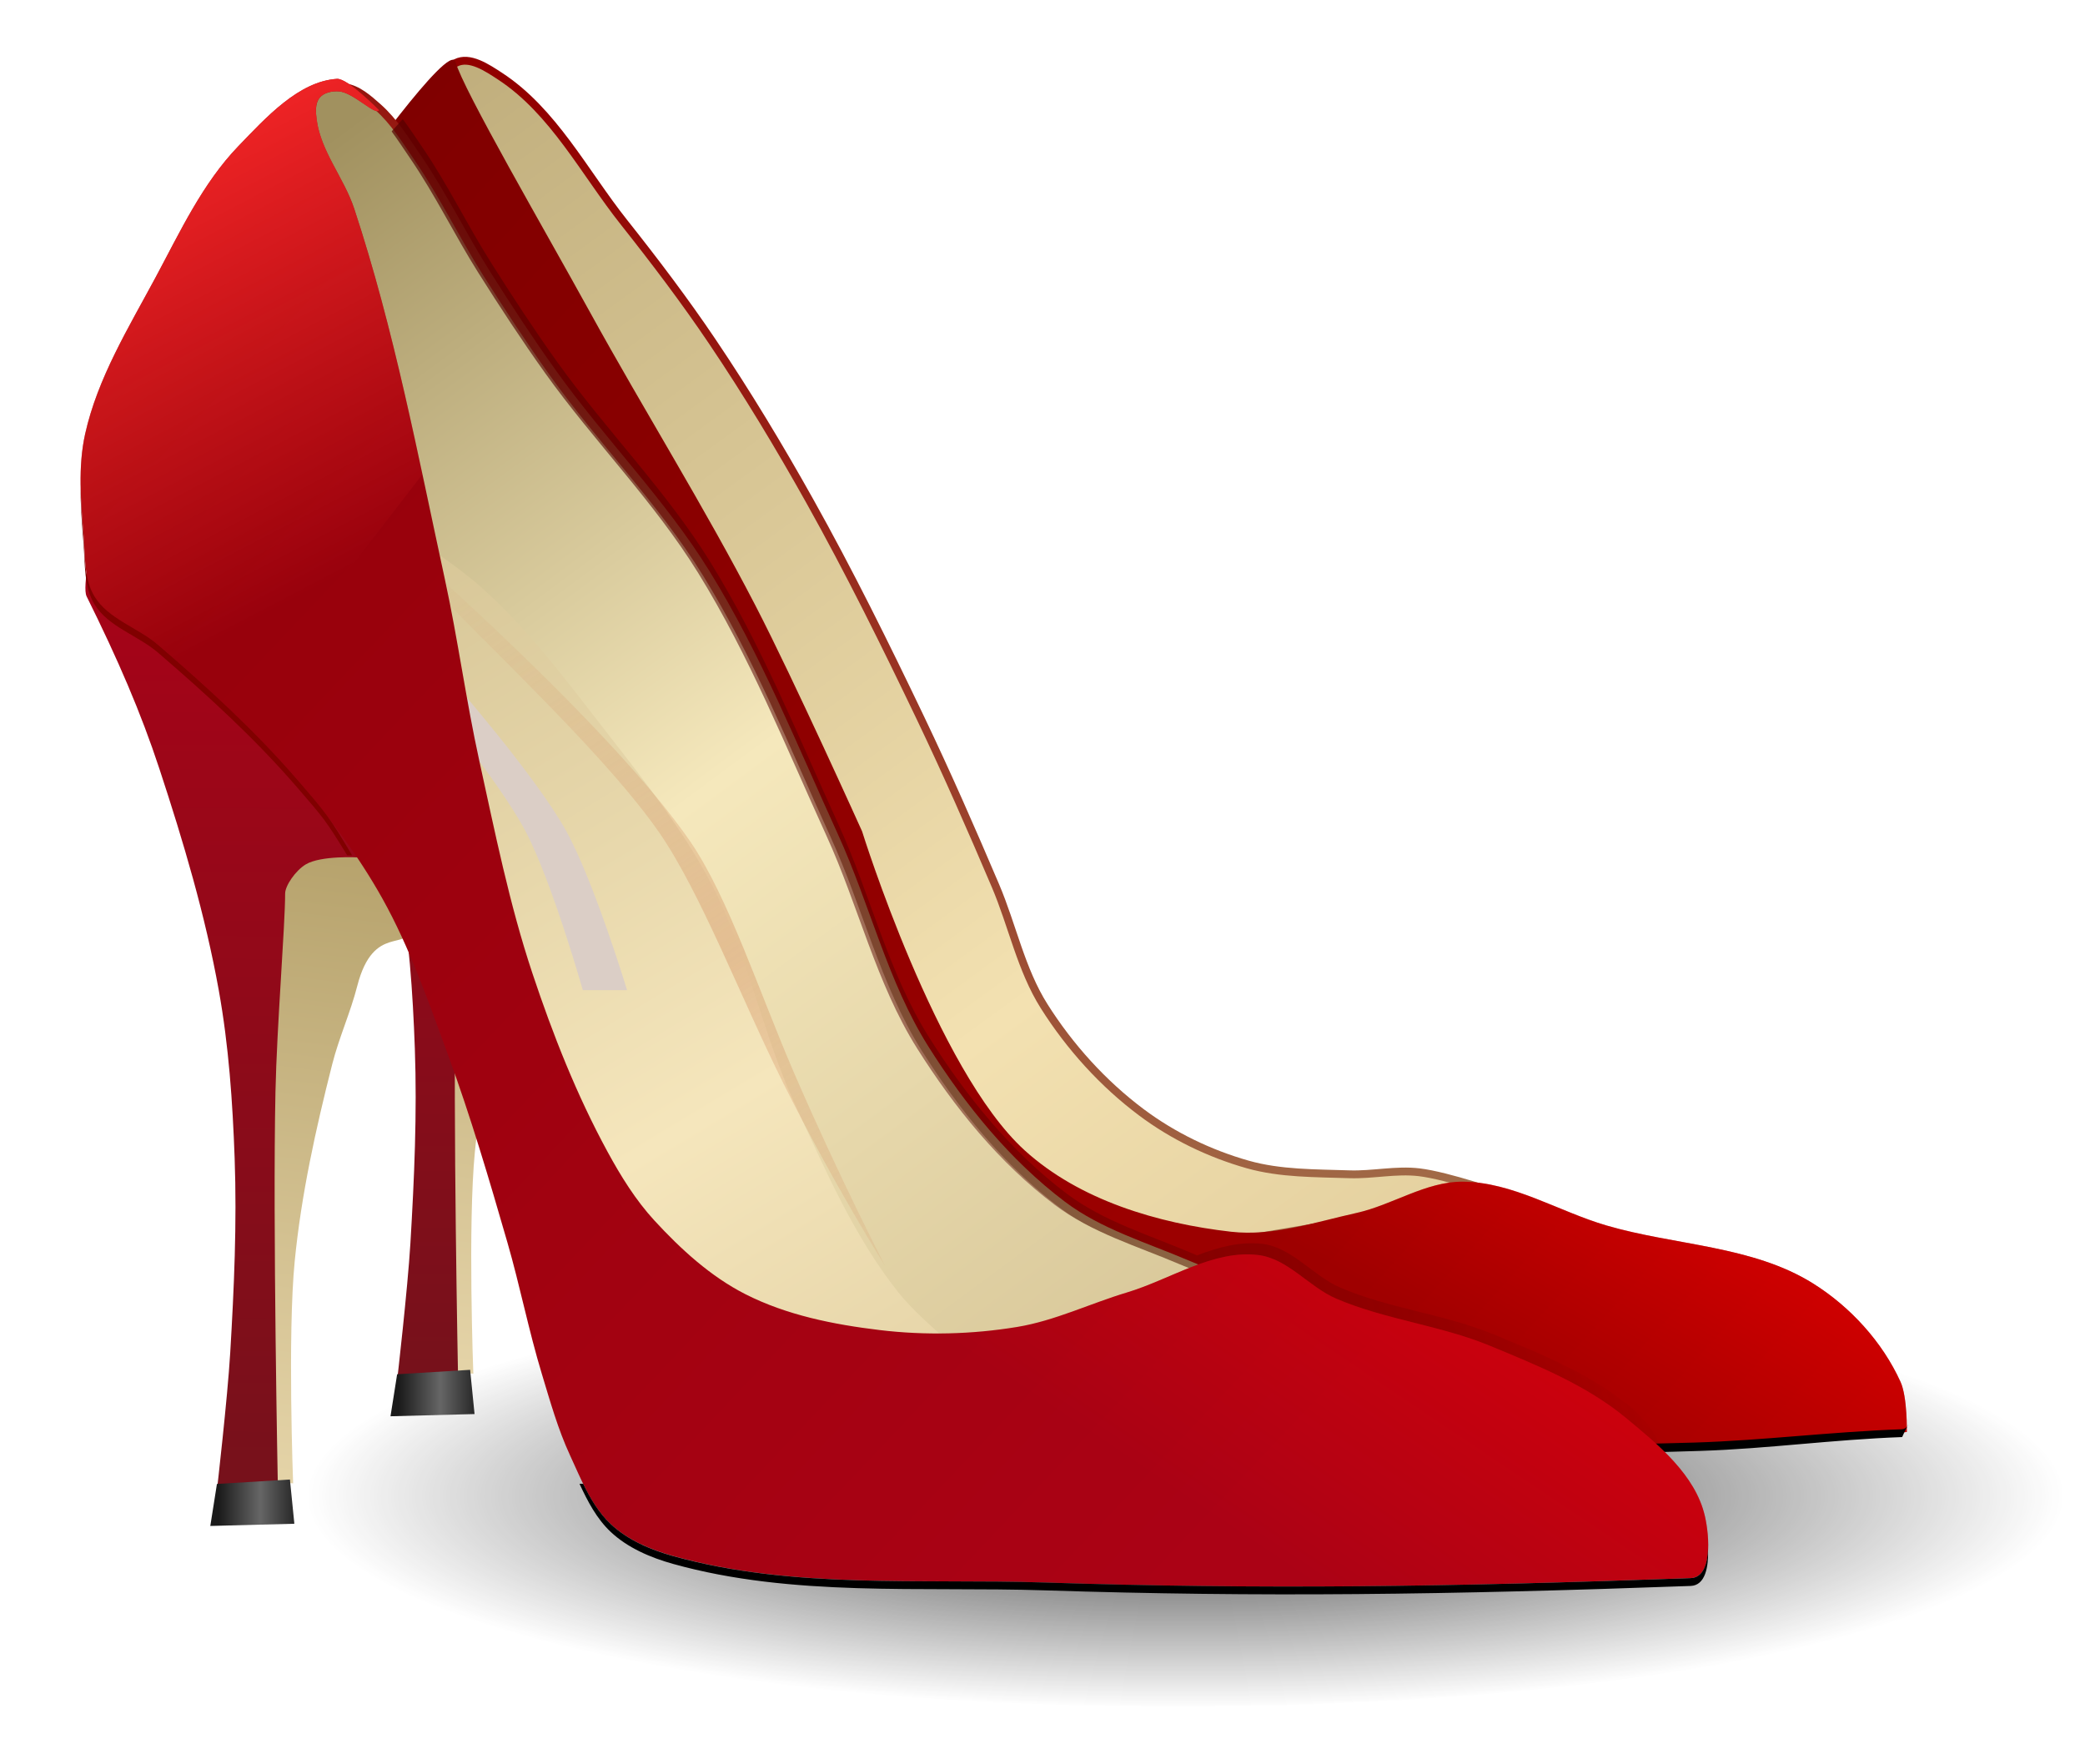 <?xml version="1.0" encoding="UTF-8" standalone="no"?>
<!-- Created with Inkscape (http://www.inkscape.org/) -->

<svg
   xmlns:dc="http://purl.org/dc/elements/1.1/"
   xmlns:cc="http://creativecommons.org/ns#"
   xmlns:rdf="http://www.w3.org/1999/02/22-rdf-syntax-ns#"
   xmlns:svg="http://www.w3.org/2000/svg"
   xmlns="http://www.w3.org/2000/svg"
   xmlns:xlink="http://www.w3.org/1999/xlink"
   xmlns:sodipodi="http://sodipodi.sourceforge.net/DTD/sodipodi-0.dtd"
   xmlns:inkscape="http://www.inkscape.org/namespaces/inkscape"
   id="svg2"
   version="1.1"
   inkscape:version="0.48.3.1 r9886"
   width="260"
   height="220"
   sodipodi:docname="ruby-slippers-logo.svg"
   inkscape:export-filename="ruby-slippers-logo.png"
   inkscape:export-xdpi="19.636364"
   inkscape:export-ydpi="19.636364">
  <defs
     id="defs6">
    <linearGradient
       inkscape:collect="always"
       id="linearGradient4178">
      <stop
         style="stop-color:#ff0000;stop-opacity:1;"
         offset="0"
         id="stop4180" />
      <stop
         style="stop-color:#ff0000;stop-opacity:0;"
         offset="1"
         id="stop4182" />
    </linearGradient>
    <linearGradient
       inkscape:collect="always"
       id="linearGradient4165">
      <stop
         style="stop-color:#ff0000;stop-opacity:1;"
         offset="0"
         id="stop4167" />
      <stop
         style="stop-color:#ff0000;stop-opacity:0;"
         offset="1"
         id="stop4169" />
    </linearGradient>
    <linearGradient
       inkscape:collect="always"
       id="linearGradient4139">
      <stop
         style="stop-color:#ff2a2a;stop-opacity:1;"
         offset="0"
         id="stop4141" />
      <stop
         style="stop-color:#ff2a2a;stop-opacity:0;"
         offset="1"
         id="stop4143" />
    </linearGradient>
    <linearGradient
       inkscape:collect="always"
       id="linearGradient4098">
      <stop
         style="stop-color:#333333;stop-opacity:1;"
         offset="0"
         id="stop4100" />
      <stop
         style="stop-color:#333333;stop-opacity:0;"
         offset="1"
         id="stop4102" />
    </linearGradient>
    <linearGradient
       inkscape:collect="always"
       id="linearGradient4088">
      <stop
         style="stop-color:#ab0215;stop-opacity:1;"
         offset="0"
         id="stop4090" />
      <stop
         style="stop-color:#800000;stop-opacity:1"
         offset="1"
         id="stop4092" />
    </linearGradient>
    <linearGradient
       inkscape:collect="always"
       id="linearGradient4080">
      <stop
         style="stop-color:#550000;stop-opacity:1;"
         offset="0"
         id="stop4082" />
      <stop
         style="stop-color:#550000;stop-opacity:0;"
         offset="1"
         id="stop4084" />
    </linearGradient>
    <linearGradient
       id="linearGradient4001">
      <stop
         style="stop-color:#d38d5f;stop-opacity:0;"
         offset="0"
         id="stop4003" />
      <stop
         id="stop4009"
         offset="0.5"
         style="stop-color:#d38d5f;stop-opacity:0.402;" />
      <stop
         style="stop-color:#d38d5f;stop-opacity:0;"
         offset="1"
         id="stop4005" />
    </linearGradient>
    <linearGradient
       id="linearGradient3963">
      <stop
         style="stop-color:#b9a775;stop-opacity:1"
         offset="0"
         id="stop3965" />
      <stop
         id="stop3971"
         offset="0.5"
         style="stop-color:#f3e1b1;stop-opacity:1;" />
      <stop
         style="stop-color:#c6af7b;stop-opacity:1"
         offset="1"
         id="stop3967" />
    </linearGradient>
    <linearGradient
       id="linearGradient3957"
       inkscape:collect="always">
      <stop
         id="stop3959"
         offset="0"
         style="stop-color:#920000;stop-opacity:1;" />
      <stop
         id="stop3961"
         offset="1"
         style="stop-color:#a79765;stop-opacity:1" />
    </linearGradient>
    <linearGradient
       inkscape:collect="always"
       id="linearGradient3911">
      <stop
         style="stop-color:#aa0000;stop-opacity:1;"
         offset="0"
         id="stop3913" />
      <stop
         style="stop-color:#800000;stop-opacity:1"
         offset="1"
         id="stop3915" />
    </linearGradient>
    <linearGradient
       inkscape:collect="always"
       id="linearGradient3895">
      <stop
         style="stop-color:#920000;stop-opacity:1;"
         offset="0"
         id="stop3897" />
      <stop
         style="stop-color:#a79765;stop-opacity:1"
         offset="1"
         id="stop3899" />
    </linearGradient>
    <linearGradient
       id="linearGradient3115">
      <stop
         style="stop-color:#1a1a1a;stop-opacity:1;"
         offset="0"
         id="stop3117" />
      <stop
         id="stop3123"
         offset="0.5"
         style="stop-color:#666666;stop-opacity:1" />
      <stop
         style="stop-color:#1a1a1a;stop-opacity:1;"
         offset="1"
         id="stop3119" />
    </linearGradient>
    <linearGradient
       inkscape:collect="always"
       id="linearGradient3077">
      <stop
         style="stop-color:#a9945b;stop-opacity:1;"
         offset="0"
         id="stop3079" />
      <stop
         style="stop-color:#e4d3a7;stop-opacity:1"
         offset="1"
         id="stop3081" />
    </linearGradient>
    <linearGradient
       id="linearGradient3041">
      <stop
         style="stop-color:#77111b;stop-opacity:1;"
         offset="0"
         id="stop3043" />
      <stop
         style="stop-color:#ad0117;stop-opacity:1"
         offset="1"
         id="stop3045" />
    </linearGradient>
    <linearGradient
       id="linearGradient3029">
      <stop
         style="stop-color:#d6c596;stop-opacity:1"
         offset="0"
         id="stop3031" />
      <stop
         id="stop3037"
         offset="0.62"
         style="stop-color:#f5e6bc;stop-opacity:1;" />
      <stop
         style="stop-color:#e3d1a4;stop-opacity:1"
         offset="1"
         id="stop3033" />
    </linearGradient>
    <linearGradient
       id="linearGradient3011">
      <stop
         style="stop-color:#a1915f;stop-opacity:1"
         offset="0"
         id="stop3013" />
      <stop
         id="stop3019"
         offset="0.5"
         style="stop-color:#f5e8bc;stop-opacity:1;" />
      <stop
         style="stop-color:#d7c698;stop-opacity:1"
         offset="1"
         id="stop3015" />
    </linearGradient>
    <linearGradient
       inkscape:collect="always"
       id="linearGradient2995">
      <stop
         style="stop-color:#000000;stop-opacity:1;"
         offset="0"
         id="stop2997" />
      <stop
         style="stop-color:#000000;stop-opacity:0;"
         offset="1"
         id="stop2999" />
    </linearGradient>
    <radialGradient
       inkscape:collect="always"
       xlink:href="#linearGradient2995"
       id="radialGradient3001"
       cx="290"
       cy="290"
       fx="290"
       fy="290"
       r="290"
       gradientUnits="userSpaceOnUse" />
    <radialGradient
       inkscape:collect="always"
       xlink:href="#linearGradient4098"
       id="radialGradient4214"
       gradientUnits="userSpaceOnUse"
       gradientTransform="matrix(0.969,0,0,0.086,-2.579,540.537)"
       cx="-118.002"
       cy="591.292"
       fx="-118.002"
       fy="591.292"
       r="131.552" />
    <linearGradient
       inkscape:collect="always"
       xlink:href="#linearGradient3963"
       id="linearGradient4216"
       gradientUnits="userSpaceOnUse"
       gradientTransform="translate(-87.078,-5.646)"
       x1="-181.737"
       y1="317.757"
       x2="5.581"
       y2="575.78" />
    <linearGradient
       inkscape:collect="always"
       xlink:href="#linearGradient3957"
       id="linearGradient4218"
       gradientUnits="userSpaceOnUse"
       gradientTransform="translate(-87.078,-5.646)"
       x1="-144.538"
       y1="335.259"
       x2="-70.575"
       y2="560.536" />
    <linearGradient
       inkscape:collect="always"
       xlink:href="#linearGradient3077"
       id="linearGradient4220"
       gradientUnits="userSpaceOnUse"
       gradientTransform="translate(-1,-1)"
       x1="-182.849"
       y1="412.923"
       x2="-196.018"
       y2="515.526" />
    <linearGradient
       inkscape:collect="always"
       xlink:href="#linearGradient3041"
       id="linearGradient4222"
       gradientUnits="userSpaceOnUse"
       gradientTransform="translate(-260.897,15.969)"
       x1="63.871"
       y1="499.594"
       x2="64.287"
       y2="369.225" />
    <linearGradient
       inkscape:collect="always"
       xlink:href="#linearGradient3115"
       id="linearGradient4224"
       gradientUnits="userSpaceOnUse"
       x1="-202.41"
       y1="518.6"
       x2="-191.682"
       y2="518.6"
       gradientTransform="translate(1,-2.3902422e-6)" />
    <linearGradient
       inkscape:collect="always"
       xlink:href="#linearGradient3911"
       id="linearGradient4226"
       gradientUnits="userSpaceOnUse"
       gradientTransform="translate(-86.078,-6.646)"
       x1="7.401"
       y1="518.019"
       x2="-183.918"
       y2="344.686" />
    <linearGradient
       inkscape:collect="always"
       xlink:href="#linearGradient4178"
       id="linearGradient4228"
       gradientUnits="userSpaceOnUse"
       x1="-84.638"
       y1="445.059"
       x2="-117.375"
       y2="500.952"
       gradientTransform="translate(1,-2.3902422e-6)" />
    <linearGradient
       inkscape:collect="always"
       xlink:href="#linearGradient3011"
       id="linearGradient4230"
       gradientUnits="userSpaceOnUse"
       gradientTransform="translate(-347.975,10.323)"
       x1="71.014"
       y1="330.524"
       x2="184.047"
       y2="484.1" />
    <linearGradient
       inkscape:collect="always"
       xlink:href="#linearGradient3895"
       id="linearGradient4232"
       gradientUnits="userSpaceOnUse"
       gradientTransform="translate(-86.078,-5.646)"
       x1="-106.297"
       y1="357.144"
       x2="-143.623"
       y2="444.975" />
    <linearGradient
       inkscape:collect="always"
       xlink:href="#linearGradient4080"
       id="linearGradient4234"
       gradientUnits="userSpaceOnUse"
       gradientTransform="translate(-87.078,-4.646)"
       x1="-188.933"
       y1="515.008"
       x2="-23.888"
       y2="472.29" />
    <linearGradient
       inkscape:collect="always"
       xlink:href="#linearGradient3029"
       id="linearGradient4236"
       gradientUnits="userSpaceOnUse"
       gradientTransform="translate(-87.078,-5.646)"
       x1="-185.944"
       y1="399.558"
       x2="-116.477"
       y2="514.754" />
    <linearGradient
       inkscape:collect="always"
       xlink:href="#linearGradient3077"
       id="linearGradient4238"
       gradientUnits="userSpaceOnUse"
       gradientTransform="translate(-89.078,-6.646)"
       x1="-182.849"
       y1="412.923"
       x2="-196.018"
       y2="515.526" />
    <linearGradient
       inkscape:collect="always"
       xlink:href="#linearGradient3011"
       id="linearGradient4240"
       gradientUnits="userSpaceOnUse"
       gradientTransform="translate(-348.975,10.323)"
       x1="71.014"
       y1="330.524"
       x2="184.047"
       y2="484.1" />
    <linearGradient
       inkscape:collect="always"
       xlink:href="#linearGradient3041"
       id="linearGradient4242"
       gradientUnits="userSpaceOnUse"
       gradientTransform="translate(-348.975,10.323)"
       x1="63.871"
       y1="499.594"
       x2="64.287"
       y2="369.225" />
    <linearGradient
       inkscape:collect="always"
       xlink:href="#linearGradient4001"
       id="linearGradient4244"
       gradientUnits="userSpaceOnUse"
       gradientTransform="translate(-87.078,-5.646)"
       x1="-172.609"
       y1="389.988"
       x2="-97.064"
       y2="504.779" />
    <linearGradient
       inkscape:collect="always"
       xlink:href="#linearGradient4088"
       id="linearGradient4246"
       gradientUnits="userSpaceOnUse"
       gradientTransform="translate(-87.078,-5.646)"
       x1="-69.347"
       y1="519.464"
       x2="-351.678"
       y2="252.407" />
    <linearGradient
       inkscape:collect="always"
       xlink:href="#linearGradient3115"
       id="linearGradient4248"
       gradientUnits="userSpaceOnUse"
       gradientTransform="translate(-87.078,-5.646)"
       x1="-202.41"
       y1="518.6"
       x2="-191.682"
       y2="518.6" />
    <linearGradient
       inkscape:collect="always"
       xlink:href="#linearGradient4139"
       id="linearGradient4250"
       gradientUnits="userSpaceOnUse"
       x1="-307.05"
       y1="334.331"
       x2="-275.383"
       y2="395.014"
       gradientTransform="translate(1,-2.3902422e-6)" />
    <linearGradient
       inkscape:collect="always"
       xlink:href="#linearGradient4165"
       id="linearGradient4252"
       gradientUnits="userSpaceOnUse"
       x1="-113.815"
       y1="420.998"
       x2="-172.758"
       y2="508.829"
       gradientTransform="translate(1,-2.3902422e-6)" />
  </defs>
  <sodipodi:namedview
     pagecolor="#ffffff"
     bordercolor="#666666"
     borderopacity="1"
     objecttolerance="10"
     gridtolerance="10"
     guidetolerance="10"
     inkscape:pageopacity="0"
     inkscape:pageshadow="2"
     inkscape:window-width="1203"
     inkscape:window-height="1038"
     id="namedview4"
     showgrid="false"
     inkscape:zoom="2.8882592"
     inkscape:cx="130"
     inkscape:cy="110"
     inkscape:window-x="123"
     inkscape:window-y="82"
     inkscape:window-maximized="0"
     inkscape:current-layer="svg2">
    <inkscape:grid
       type="xygrid"
       id="grid4112"
       empspacing="5"
       visible="true"
       enabled="true"
       snapvisiblegridlinesonly="true" />
  </sodipodi:namedview>
  <g
     id="g4188"
     transform="matrix(0.977,0,0,0.977,310.031,-313.773)">
    <path
       transform="matrix(0.88,0,0,2.4,-63.124,-907.241)"
       d="m 13.55,591.292 c 0,6.236 -58.898,11.292 -131.552,11.292 -72.654,0 -131.552,-5.056 -131.552,-11.292 0,-6.236 58.898,-11.292 131.552,-11.292 72.654,0 131.552,5.056 131.552,11.292 z"
       sodipodi:ry="11.292031"
       sodipodi:rx="131.55217"
       sodipodi:cy="591.29205"
       sodipodi:cx="-118.00173"
       id="path4096"
       style="fill:url(#radialGradient4214);fill-opacity:1;stroke:none"
       sodipodi:type="arc" />
    <path
       sodipodi:nodetypes="cccaaaaaaaaaaaac"
       inkscape:connector-curvature="0"
       id="path3941"
       d="m -125.342,473.726 -53.637,9.034 -89.772,-124.212 c 0,0 0.474,-24.589 9.598,-29.359 1.741,-0.91 4.002,0.618 5.646,1.694 6.816,4.459 10.747,12.251 15.809,18.632 3.93,4.954 7.758,10 11.292,15.244 4.438,6.584 8.544,13.397 12.421,20.326 5.055,9.034 9.647,18.326 14.115,27.665 3.381,7.068 6.531,14.246 9.598,21.455 2.164,5.086 3.261,10.699 6.211,15.373 3.27,5.182 7.515,9.879 12.421,13.55 4.028,3.014 8.71,5.274 13.55,6.646 4.184,1.186 8.639,1.111 12.986,1.258 2.968,0.1 5.956,-0.609 8.904,-0.258 3.724,0.442 10.857,2.952 10.857,2.952 z"
       style="fill:url(#linearGradient4216);fill-opacity:1;stroke:url(#linearGradient4218)" />
    <g
       transform="translate(-65.078,-19.646)"
       id="g3925">
      <path
         style="fill:url(#linearGradient4220);fill-opacity:1;stroke:none"
         d="m -196.427,431.485 -1.198,84.238 5.787,0.399 c 0,0 -0.72,-18.942 0.202,-28.346 0.832,-8.494 2.688,-16.88 4.791,-25.152 0.861,-3.385 2.327,-6.597 3.194,-9.981 2.084,-8.135 6.64,-4.196 6.787,-7.585 0.172,-3.989 -3.968,-7.219 -7.186,-9.582 -1.934,-1.42 -4.501,-1.666 -6.787,-2.395 -1.846,-0.589 -0.374,-0.692 -5.589,-1.597 z"
         id="path3927"
         inkscape:connector-curvature="0"
         sodipodi:nodetypes="cccaasaaac" />
      <path
         style="fill:url(#linearGradient4222);fill-opacity:1;stroke:none"
         d="m -217.372,395.586 c 0,0 -1.451,6.075 -0.823,7.34 3.99,8.037 6.917,14.807 9.292,22.019 3.051,9.264 5.848,18.664 7.576,28.264 1.27,7.059 1.767,14.253 2.023,21.421 0.296,8.278 -0.071,16.574 -0.565,24.842 -0.349,5.851 -1.694,17.503 -1.694,17.503 l 7.775,-0.435 c 0,0 -0.665,-33.6 -0.306,-50.395 0.18,-8.437 1.234,-21.2 1.234,-25.288 8e-5,-1.013 1.325,-2.938 2.623,-3.724 1.939,-1.174 6.741,-0.895 6.741,-0.895 l -14.68,-37.828 z"
         id="path3929"
         inkscape:connector-curvature="0"
         sodipodi:nodetypes="cssaaaccasaccc" />
      <path
         style="fill:#800000;fill-opacity:1;stroke:none"
         d="m -218.969,388.906 c -0.015,2.414 0.18,4.856 0.375,7.25 0.214,2.628 0.03,5.532 1.406,7.781 1.765,2.885 5.529,3.952 8.094,6.156 6.259,5.378 12.391,10.97 17.781,17.219 3.431,3.977 7.633,8.176 10.375,12.656 l 0.625,0 c -2.871,-4.86 -7.313,-9.382 -11,-13.656 -5.39,-6.248 -11.523,-11.841 -17.781,-17.219 -2.565,-2.204 -6.329,-3.271 -8.094,-6.156 -1.376,-2.25 -1.192,-5.153 -1.406,-7.781 -0.168,-2.063 -0.339,-4.165 -0.375,-6.25 z"
         id="path3931"
         inkscape:connector-curvature="0"
         sodipodi:nodetypes="cssssccssssc" />
      <path
         inkscape:connector-curvature="0"
         id="path3933"
         d="m -201.563,516.2 9.316,-0.565 0.565,5.646 -10.727,0.282 z"
         style="fill:url(#linearGradient4224);stroke:none" />
    </g>
    <path
       sodipodi:nodetypes="sccacaaaaaaacaas"
       inkscape:connector-curvature="0"
       id="path3909"
       d="m -259.197,329.056 c -0.758,-2.682 -13.574,15.372 -13.574,15.372 l 88.63,160.29 c 0,0 54.838,2.503 82.242,1.597 9.344,-0.309 27.946,-2.395 27.946,-2.395 0,0 0.087,-4.433 -0.798,-6.388 -2.315,-5.108 -6.423,-9.601 -11.179,-12.574 -7.735,-4.835 -17.594,-4.828 -26.349,-7.388 -6.142,-1.795 -11.966,-5.559 -18.365,-5.589 -4.716,-0.022 -8.969,2.975 -13.574,3.992 -5.256,1.161 -10.621,3.003 -15.969,2.395 -9.38,-1.066 -19.361,-4.034 -26.349,-10.38 -11.279,-10.243 -20.76,-40.722 -20.76,-40.722 0,0 -8.706,-19.333 -13.574,-28.745 -6.598,-12.756 -14.237,-24.947 -21.163,-37.528 -5.829,-10.587 -16.143,-28.326 -17.163,-31.939 z"
       style="fill:url(#linearGradient4226);fill-opacity:1;stroke:none" />
    <path
       id="path4173"
       d="m -130.656,471.969 c -4.716,-0.022 -8.957,2.982 -13.562,4 -5.256,1.161 -10.621,3.014 -15.969,2.406 -5.521,-0.628 -11.232,-1.941 -16.438,-4.188 l -4.625,25.156 15,6.094 c 18.456,0.661 46.9,1.452 64.344,0.875 9.344,-0.309 27.969,-2.406 27.969,-2.406 0,0 0.073,-4.421 -0.812,-6.375 -2.315,-5.108 -6.432,-9.59 -11.188,-12.562 -7.735,-4.835 -17.588,-4.847 -26.344,-7.406 -6.142,-1.795 -11.976,-5.564 -18.375,-5.594 z"
       style="fill:url(#linearGradient4228);fill-opacity:1;stroke:none"
       inkscape:connector-curvature="0" />
    <path
       sodipodi:nodetypes="csssaccassscc"
       inkscape:connector-curvature="0"
       id="path3989"
       d="m -216.359,492.541 c 1.041,2.248 2.194,4.456 3.969,6.125 2.176,2.047 5.091,3.291 7.969,4.094 15.266,4.259 31.597,2.864 47.438,3.375 19.576,0.631 37.833,0.815 56.735,0.201 8.583,-0.279 16.745,-1.438 25.702,-1.764 1.2,-2.746 0.895,-1.049 0,-1 -9.333,0.339 -17.657,1.428 -26.507,1.701 -18.635,0.574 -36.685,0.482 -55.931,-0.139 -15.841,-0.511 -32.171,0.884 -47.438,-3.375 -2.877,-0.803 -5.793,-2.047 -7.969,-4.094 -1.511,-1.422 -2.574,-3.231 -3.5,-5.125 z"
       style="fill:#000000;fill-opacity:1;stroke:none" />
    <path
       style="fill:url(#linearGradient4230);fill-opacity:1;stroke:url(#linearGradient4232);stroke-opacity:1"
       d="m -280.706,343.597 6.388,39.524 c 0,0 13.399,7.704 19.163,12.775 6.091,5.358 10.988,11.962 15.969,18.365 4.874,6.264 9.874,12.541 13.574,19.562 4.713,8.943 6.537,19.17 10.779,28.346 3.825,8.271 7.513,16.814 13.175,23.954 3.337,4.209 11.977,10.779 11.977,10.779 l 40.722,-7.985 c 0,0 -11.268,-4.038 -16.768,-6.388 -5.419,-2.315 -11.265,-4.036 -15.969,-7.585 -7.076,-5.338 -12.84,-12.463 -17.566,-19.962 -5.246,-8.323 -7.489,-18.2 -11.578,-27.148 -5.17,-11.314 -9.827,-22.956 -16.369,-33.536 -5.641,-9.124 -13.326,-16.824 -19.562,-25.551 -2.965,-4.149 -5.76,-8.421 -8.48,-12.735 -3.038,-4.819 -5.531,-9.981 -8.751,-14.68 -1.554,-2.267 -3.022,-4.673 -5.081,-6.493 -1.234,-1.09 -2.602,-2.326 -4.235,-2.541 -1.579,-0.208 -3.428,0.23 -4.593,1.316 -1.139,1.062 -1.167,2.895 -1.597,4.392 -0.526,1.831 -1.198,5.589 -1.198,5.589 z"
       id="path3125"
       inkscape:connector-curvature="0"
       sodipodi:nodetypes="ccaaaaaccaaaaaaaaaaaac" />
    <path
       sodipodi:nodetypes="ccccccssssscssssssssc"
       inkscape:connector-curvature="0"
       id="path4013"
       d="m -265.922,336.354 -9.981,11.06 c -8.276,1.245 13.914,5.753 0.168,5.753 l 54.938,115.312 117.844,51.406 c 0.161,-0.763 0.191,-1.652 0.156,-2.531 0.049,-1.443 -0.151,-3.013 -0.406,-4.125 -1.201,-5.242 -1.946,-9.139 -6.094,-12.562 -5.05,-4.168 -11.323,-6.688 -17.375,-9.188 -6.303,-2.604 -13.291,-3.289 -19.562,-5.969 -3.506,-1.498 -6.181,-5.152 -9.969,-5.594 -2.845,-0.332 -5.609,0.42 -8.344,1.469 -0.195,-0.082 -0.473,-0.203 -0.656,-0.281 -5.419,-2.315 -11.264,-4.045 -15.969,-7.594 -7.076,-5.338 -12.836,-12.439 -17.562,-19.938 -5.246,-8.323 -7.474,-18.208 -11.562,-27.156 -5.17,-11.314 -9.834,-22.951 -16.375,-33.531 -5.641,-9.124 -13.326,-16.835 -19.562,-25.562 -2.965,-4.149 -5.749,-8.405 -8.469,-12.719 -3.038,-4.819 -5.53,-9.988 -8.75,-14.688 -0.806,-1.177 -1.61,-2.41 -2.469,-3.562 z"
       style="fill:url(#linearGradient4234);fill-opacity:1;stroke:none" />
    <path
       inkscape:connector-curvature="0"
       id="path3027"
       d="m -277.216,371.156 31.939,114.181 56.691,12.775 -28.745,-56.691 -28.745,-59.885 z"
       style="fill:url(#linearGradient4236);fill-opacity:1;stroke:none" />
    <path
       style="fill:url(#linearGradient4238);fill-opacity:1;stroke:none"
       d="m -284.505,425.839 -1.198,84.238 5.787,0.399 c 0,0 -0.72,-18.942 0.202,-28.346 0.832,-8.494 2.688,-16.88 4.791,-25.152 0.861,-3.385 2.327,-6.597 3.194,-9.981 2.084,-8.135 6.64,-4.196 6.787,-7.585 0.172,-3.989 -3.968,-7.219 -7.186,-9.582 -1.934,-1.42 -4.501,-1.666 -6.787,-2.395 -1.846,-0.589 -0.374,-0.692 -5.589,-1.597 z"
       id="path3065"
       inkscape:connector-curvature="0"
       sodipodi:nodetypes="cccaasaaac" />
    <path
       sodipodi:nodetypes="ccaaaaaccaaaaaaaaaaaac"
       inkscape:connector-curvature="0"
       id="path2993"
       d="m -281.706,343.597 6.388,39.524 c 0,0 13.399,7.704 19.163,12.775 6.091,5.358 10.988,11.962 15.969,18.365 4.874,6.264 9.874,12.541 13.574,19.562 4.713,8.943 6.537,19.17 10.779,28.346 3.825,8.271 7.513,16.814 13.175,23.954 3.337,4.209 11.977,10.779 11.977,10.779 l 40.722,-7.985 c 0,0 -11.268,-4.038 -16.768,-6.388 -5.419,-2.315 -11.265,-4.036 -15.969,-7.585 -7.076,-5.338 -12.84,-12.463 -17.566,-19.962 -5.246,-8.323 -7.489,-18.2 -11.578,-27.148 -5.17,-11.314 -9.827,-22.956 -16.369,-33.536 -5.641,-9.124 -13.326,-16.824 -19.562,-25.551 -2.965,-4.149 -5.76,-8.421 -8.48,-12.735 -3.038,-4.819 -5.531,-9.981 -8.751,-14.68 -1.554,-2.267 -3.022,-4.673 -5.081,-6.493 -1.234,-1.09 -2.602,-2.326 -4.235,-2.541 -1.579,-0.208 -3.428,0.23 -4.593,1.316 -1.139,1.062 -1.167,2.895 -1.597,4.392 -0.526,1.831 -1.198,5.589 -1.198,5.589 z"
       style="fill:url(#linearGradient4240);fill-opacity:1;stroke:none" />
    <path
       style="fill:url(#linearGradient4242);fill-opacity:1;stroke:none"
       d="m -305.449,389.94 c 0,0 -1.451,6.075 -0.823,7.34 3.99,8.037 6.917,14.807 9.292,22.019 3.051,9.264 5.848,18.664 7.576,28.264 1.27,7.059 1.767,14.253 2.023,21.421 0.296,8.278 -0.071,16.574 -0.565,24.842 -0.349,5.851 -1.694,17.503 -1.694,17.503 l 7.775,-0.435 c 0,0 -0.665,-33.6 -0.306,-50.395 0.18,-8.437 1.234,-21.2 1.234,-25.288 8e-5,-1.013 1.325,-2.938 2.623,-3.724 1.939,-1.174 6.741,-0.895 6.741,-0.895 l -14.68,-37.828 z"
       id="path3039"
       inkscape:connector-curvature="0"
       sodipodi:nodetypes="cssaaaccasaccc" />
    <path
       sodipodi:nodetypes="ssscsss"
       inkscape:connector-curvature="0"
       id="path3991"
       d="m -266.492,390.165 c -1.529,2.041 23.836,23.56 33.311,37.264 5.292,7.653 10.424,21.13 15.803,31.922 6.645,13.332 13.039,23.409 13.039,23.409 0,0 -5.776,-11.122 -11.615,-24.615 -4.472,-10.335 -8.403,-22.472 -13.275,-29.587 -10.077,-14.715 -37.264,-38.393 -37.264,-38.393 z"
       style="fill:url(#linearGradient4244);fill-opacity:1;stroke:none" />
    <path
       sodipodi:nodetypes="caccacc"
       inkscape:connector-curvature="0"
       id="path4186"
       d="m -263.831,408.567 c 0,0 9.952,11.848 13.55,18.632 3.375,6.364 7.34,20.326 7.34,20.326 l 5.646,0 c 0,0 -4.253,-13.984 -7.775,-20.326 -3.898,-7.019 -14.55,-19.196 -14.55,-19.196 z"
       style="fill:#dbcec6;fill-opacity:1;stroke:none" />
    <path
       sodipodi:nodetypes="aaasaaaaaaaaaaaaaaaaaassaaaaaaaaaaaaa"
       inkscape:connector-curvature="0"
       id="path2987"
       d="m -239.387,515.667 c 2.176,2.047 5.101,3.279 7.979,4.081 15.266,4.259 31.586,2.877 47.427,3.388 27.464,0.885 51.242,0.569 82.432,-0.565 2.796,-0.102 2.427,-5.269 1.823,-7.904 -1.201,-5.242 -5.963,-9.151 -10.111,-12.574 -5.05,-4.168 -11.313,-6.682 -17.365,-9.182 -6.303,-2.604 -13.291,-3.309 -19.562,-5.989 -3.506,-1.498 -6.193,-5.148 -9.981,-5.589 -5.774,-0.673 -11.2,3.121 -16.768,4.791 -4.677,1.403 -9.156,3.596 -13.973,4.392 -5.779,0.954 -11.751,1.097 -17.566,0.399 -5.881,-0.705 -11.889,-1.904 -17.167,-4.593 -4.426,-2.255 -8.213,-5.726 -11.578,-9.38 -2.4,-2.607 -4.294,-5.671 -5.989,-8.783 -3.935,-7.229 -6.979,-14.948 -9.582,-22.756 -2.95,-8.849 -4.786,-18.037 -6.787,-27.148 -1.685,-7.673 -2.726,-15.478 -4.392,-23.156 -3.443,-15.866 -6.476,-31.897 -11.574,-47.311 -1.292,-3.907 -4.267,-7.295 -4.795,-11.376 -0.121,-0.933 -0.204,-2.072 0.399,-2.795 0.539,-0.646 1.555,-0.845 2.395,-0.798 1.902,0.105 4.722,3.182 5.19,2.395 0,0 -4.019,-4.08 -5.39,-3.99 -4.876,0.317 -9.052,4.929 -12.576,8.582 -4.588,4.756 -7.453,10.946 -10.58,16.768 -3.452,6.428 -7.397,12.839 -8.983,19.962 -0.94,4.222 -0.548,8.664 -0.198,12.975 0.214,2.628 0.021,5.537 1.397,7.787 1.765,2.885 5.509,3.94 8.074,6.144 6.259,5.378 12.395,10.972 17.785,17.22 4.061,4.708 7.834,9.732 10.868,15.159 3.522,6.299 5.895,13.188 8.384,19.962 2.889,7.861 5.259,15.908 7.585,23.954 1.605,5.551 2.713,11.239 4.392,16.768 1.063,3.504 2.055,7.057 3.593,10.38 1.428,3.086 2.713,6.453 5.19,8.783 z"
       style="fill:url(#linearGradient4246);fill-opacity:1;stroke:none" />
    <path
       style="fill:#000000;fill-opacity:1;stroke:none"
       d="m -243.359,510.541 c 1.041,2.248 2.194,4.456 3.969,6.125 2.176,2.047 5.091,3.291 7.969,4.094 15.266,4.259 31.597,2.864 47.438,3.375 27.464,0.885 51.248,0.571 82.438,-0.562 1.884,-0.069 2.312,-2.437 2.219,-4.781 -0.07,1.969 -0.608,3.723 -2.219,3.781 -31.19,1.134 -54.974,1.448 -82.438,0.562 -15.841,-0.511 -32.171,0.884 -47.438,-3.375 -2.877,-0.803 -5.793,-2.047 -7.969,-4.094 -1.511,-1.422 -2.574,-3.231 -3.5,-5.125 l -0.469,0 z"
       id="path3051"
       inkscape:connector-curvature="0" />
    <path
       style="fill:#800000;fill-opacity:1;stroke:none"
       d="m -307.047,383.26 c -0.015,2.414 0.18,4.856 0.375,7.25 0.214,2.628 0.03,5.532 1.406,7.781 1.765,2.885 5.529,3.952 8.094,6.156 6.259,5.378 12.391,10.97 17.781,17.219 3.431,3.977 3.633,4.176 6.375,8.656 l 0.625,0 c -2.871,-4.86 -3.313,-5.382 -7,-9.656 -5.39,-6.248 -11.523,-11.841 -17.781,-17.219 -2.565,-2.204 -6.329,-3.271 -8.094,-6.156 -1.376,-2.25 -1.192,-5.153 -1.406,-7.781 -0.168,-2.063 -0.339,-4.165 -0.375,-6.25 z"
       id="path3063"
       inkscape:connector-curvature="0"
       sodipodi:nodetypes="cssssccssssc" />
    <path
       inkscape:connector-curvature="0"
       id="path3113"
       d="m -289.641,510.554 9.316,-0.565 0.565,5.646 -10.727,0.282 z"
       style="fill:url(#linearGradient4248);stroke:none" />
    <path
       id="path4124"
       d="m -274.312,331.219 c -4.876,0.317 -9.07,4.941 -12.594,8.594 -4.588,4.756 -7.436,10.928 -10.562,16.75 -3.452,6.428 -7.414,12.847 -9,19.969 -0.94,4.222 -0.538,8.657 -0.188,12.969 0.214,2.628 0.03,5.532 1.406,7.781 1.765,2.885 5.497,3.952 8.062,6.156 3.414,2.934 6.791,5.929 10.031,9.062 l 23.75,-30.812 c -2.449,-11.424 -5.055,-22.829 -8.719,-33.906 -1.292,-3.907 -4.254,-7.294 -4.781,-11.375 -0.121,-0.933 -0.228,-2.059 0.375,-2.781 0.539,-0.646 1.566,-0.859 2.406,-0.812 1.902,0.105 4.719,3.193 5.188,2.406 0,0 -4.004,-4.089 -5.375,-4 z"
       style="fill:url(#linearGradient4250);fill-opacity:1;stroke:none"
       inkscape:connector-curvature="0" />
    <path
       id="path4160"
       d="m -157.812,481.25 c -5.374,-0.132 -10.468,3.309 -15.688,4.875 -4.677,1.403 -9.183,3.58 -14,4.375 -5.779,0.954 -11.747,1.104 -17.562,0.406 -1.73,-0.207 -3.457,-0.463 -5.188,-0.781 l -35.312,14.375 c 0.309,0.802 0.639,1.595 1,2.375 1.428,3.086 2.711,6.451 5.188,8.781 2.176,2.047 5.091,3.291 7.969,4.094 15.266,4.259 31.597,2.864 47.438,3.375 27.464,0.885 51.217,0.571 82.406,-0.562 2.796,-0.102 2.448,-5.271 1.844,-7.906 -1.201,-5.242 -5.977,-9.139 -10.125,-12.562 -5.05,-4.168 -11.292,-6.688 -17.344,-9.188 -6.303,-2.604 -13.291,-3.321 -19.562,-6 -3.506,-1.498 -6.213,-5.121 -10,-5.562 -0.361,-0.042 -0.704,-0.085 -1.062,-0.094 z"
       style="fill:url(#linearGradient4252);stroke:none"
       inkscape:connector-curvature="0" />
  </g>
</svg>
